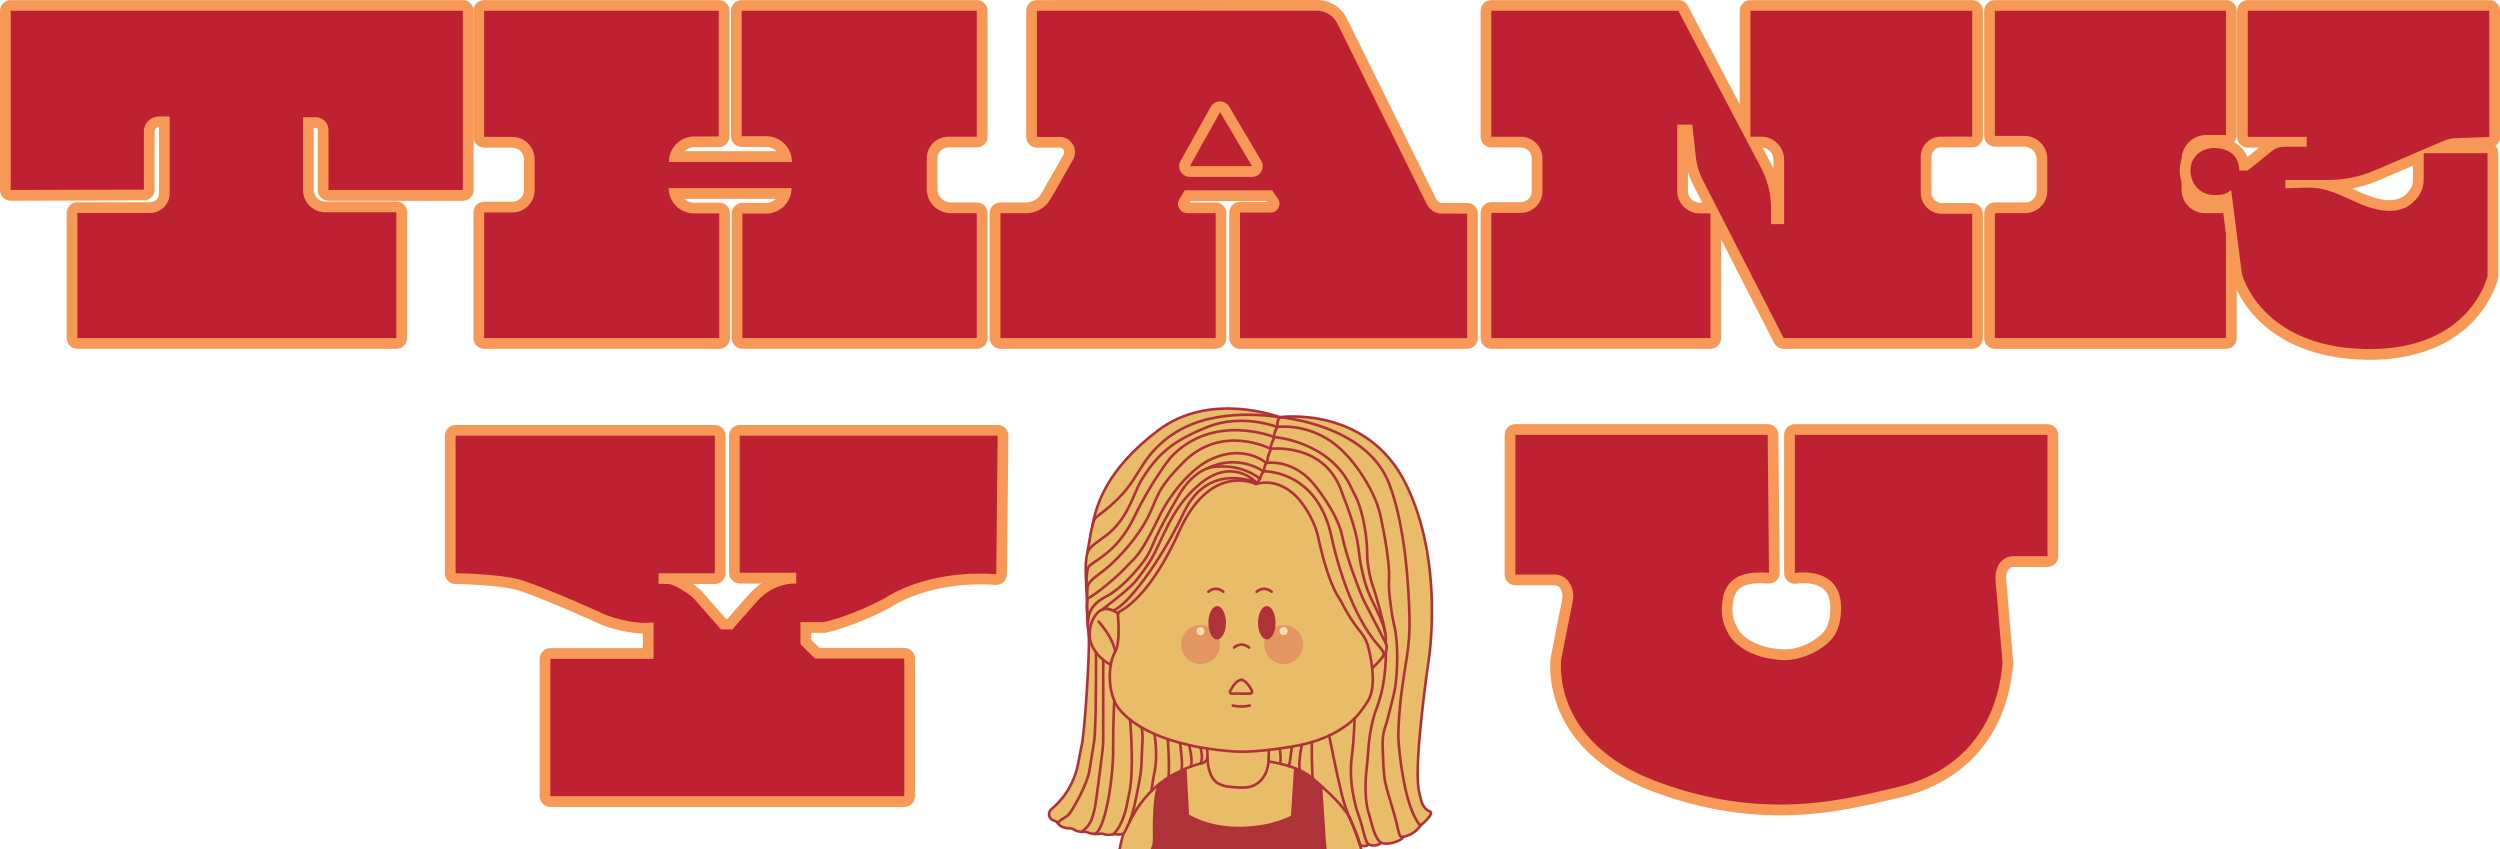 <?xml version="1.0" encoding="UTF-8"?>
<svg id="Layer_2" data-name="Layer 2" xmlns="http://www.w3.org/2000/svg" xmlns:xlink="http://www.w3.org/1999/xlink" viewBox="0 0 1165.87 396.07">
  <defs>
    <style>
      .cls-1 {
        fill: #ae3238;
      }

      .cls-1, .cls-2, .cls-3, .cls-4, .cls-5, .cls-6, .cls-7 {
        stroke-width: 0px;
      }

      .cls-8 {
        clip-path: url(#clippath);
      }

      .cls-2, .cls-9 {
        fill: none;
      }

      .cls-3 {
        fill: #e49660;
      }

      .cls-9 {
        stroke: #ae3238;
        stroke-linecap: round;
        stroke-linejoin: round;
        stroke-width: 1.23px;
      }

      .cls-10 {
        clip-path: url(#clippath-1);
      }

      .cls-4 {
        fill: #f3deb4;
      }

      .cls-5 {
        fill: #e8bc68;
      }

      .cls-6 {
        fill: #f69856;
      }

      .cls-7 {
        fill: #be2132;
      }
    </style>
    <clipPath id="clippath">
      <rect class="cls-2" x="474.98" y="174.18" width="221.89" height="221.89"/>
    </clipPath>
    <clipPath id="clippath-1">
      <rect class="cls-2" x="486.76" y="183.44" width="189.82" height="229.09"/>
    </clipPath>
  </defs>
  <g id="Layer_1-2" data-name="Layer 1">
    <g>
      <path class="cls-7" d="M36.09,160.17c-1.38,0-2.5-1.12-2.5-2.5v-58.34c0-1.38,1.12-2.5,2.5-2.5h33.95c3.63,0,6.59-2.96,6.59-6.59v-33.41h-2.56c-2.46,0-4.47,2.01-4.47,4.47v27.15c0,1.38-1.12,2.5-2.49,2.5,0,0-62.1.16-62.11.16-.66,0-1.3-.26-1.77-.73-.47-.47-.73-1.11-.73-1.77V5.05c0-1.38,1.12-2.5,2.5-2.5h210.85c1.38,0,2.5,1.12,2.5,2.5v83.56c0,1.38-1.12,2.5-2.5,2.5h-62.67c-1.38,0-2.5-1.12-2.5-2.5v-28.01c0-1.9-1.55-3.45-3.45-3.45h-3.42v31.45c0,4.35,3.54,7.89,7.89,7.89h33.14c1.38,0,2.5,1.12,2.5,2.5v58.66c0,1.38-1.12,2.5-2.5,2.5H36.09Z"/>
      <path class="cls-6" d="M215.85,5.05v83.56h-62.67v-28.01c0-3.28-2.66-5.95-5.95-5.95h-5.92v33.95c0,5.74,4.65,10.39,10.39,10.39h33.14v58.66H36.09v-58.34h33.95c5.02,0,9.09-4.07,9.09-9.09v-35.91h-5.06c-3.85,0-6.97,3.12-6.97,6.97v27.15l-62.1.16V5.05h210.85M215.85.05H5C2.24.05,0,2.29,0,5.05v83.56c0,1.33.53,2.6,1.47,3.54.94.93,2.21,1.46,3.53,1.46h.01l62.1-.16c2.76,0,4.99-2.24,4.99-5v-27.15c0-1.09.88-1.97,1.97-1.97h.06v30.91c0,2.25-1.83,4.09-4.09,4.09h-33.95c-2.76,0-5,2.24-5,5v58.34c0,2.76,2.24,5,5,5h148.75c2.76,0,5-2.24,5-5v-58.66c0-2.76-2.24-5-5-5h-33.14c-2.97,0-5.39-2.42-5.39-5.39v-28.95h.92c.52,0,.95.42.95.95v28.01c0,2.76,2.24,5,5,5h62.67c2.76,0,5-2.24,5-5V5.05c0-2.76-2.24-5-5-5h0Z"/>
    </g>
    <g>
      <path class="cls-7" d="M346.21,160.17c-1.38,0-2.5-1.12-2.5-2.5v-58.04c0-1.38,1.12-2.5,2.5-2.5h11.02c4.31,0,7.96-2.92,9.05-6.89h-51.59c1.09,3.91,4.69,6.78,8.94,6.78h11.78c1.38,0,2.5,1.12,2.5,2.5v58.15c0,1.38-1.12,2.5-2.5,2.5h-109.64c-1.38,0-2.5-1.12-2.5-2.5v-58.58c0-1.38,1.12-2.5,2.5-2.5h13.1c4.39,0,7.96-3.57,7.96-7.96v-14.3c0-4.4-3.58-7.98-7.98-7.98h-13.09c-1.38,0-2.5-1.12-2.5-2.5V5.05c0-1.38,1.12-2.5,2.5-2.5h109.42c1.38,0,2.5,1.12,2.5,2.5v58.58c0,1.38-1.12,2.5-2.5,2.5h-11.35c-4.31,0-7.96,2.92-9.05,6.89h51.71c-1.1-4.03-4.79-7-9.17-7h-11.45c-1.38,0-2.5-1.12-2.5-2.5V5.05c0-1.38,1.12-2.5,2.5-2.5h109.64c1.38,0,2.5,1.12,2.5,2.5v58.69c0,1.38-1.12,2.5-2.5,2.5h-13.19c-4.22,0-7.66,3.44-7.66,7.66v14.3c0,4.8,3.91,8.71,8.71,8.71h12.14c1.38,0,2.5,1.12,2.5,2.5v58.25c0,1.38-1.12,2.5-2.5,2.5h-109.31Z"/>
      <path class="cls-6" d="M455.52,5.05v58.69h-13.19c-5.61,0-10.16,4.55-10.16,10.16v14.3c0,6.19,5.02,11.21,11.21,11.21h12.14v58.25h-109.31v-58.04h11.02c6.57,0,11.89-5.32,11.89-11.89h-57.27c0,6.51,5.27,11.78,11.78,11.78h11.78v58.15h-109.64v-58.58h13.1c5.78,0,10.46-4.68,10.46-10.46v-14.3c0-5.79-4.69-10.48-10.48-10.48h-13.09V5.05h109.42v58.58h-11.35c-6.57,0-11.89,5.32-11.89,11.89h57.38c0-6.63-5.37-12-12-12h-11.45V5.05h109.64M455.52.05h-109.64c-2.76,0-5,2.24-5,5v58.47c0,2.76,2.24,5,5,5h11.45c1.9,0,3.63.76,4.89,2h-43.12c1.24-1.17,2.9-1.89,4.74-1.89h11.35c2.76,0,5-2.24,5-5V5.05c0-2.76-2.24-5-5-5h-109.42c-2.76,0-5,2.24-5,5v58.8c0,2.76,2.24,5,5,5h13.09c3.02,0,5.48,2.46,5.48,5.48v14.3c0,3.01-2.45,5.46-5.46,5.46h-13.1c-2.76,0-5,2.24-5,5v58.58c0,2.76,2.24,5,5,5h109.64c2.76,0,5-2.24,5-5v-58.15c0-2.76-2.24-5-5-5h-11.78c-1.76,0-3.37-.68-4.58-1.78h42.91c-1.24,1.17-2.9,1.89-4.74,1.89h-11.02c-2.76,0-5,2.24-5,5v58.04c0,2.76,2.24,5,5,5h109.31c2.76,0,5-2.24,5-5v-58.25c0-2.76-2.24-5-5-5h-12.14c-3.42,0-6.21-2.78-6.21-6.21v-14.3c0-2.85,2.31-5.16,5.16-5.16h13.19c2.76,0,5-2.24,5-5V5.05c0-2.76-2.24-5-5-5h0Z"/>
    </g>
    <g>
      <path class="cls-7" d="M578.27,160.17c-1.38,0-2.5-1.12-2.5-2.5v-58.53c0-1.38,1.12-2.5,2.5-2.5h14.23c.83,0,1.27-.55,1.42-.78.14-.22.42-.78.17-1.47l-2.17-3.17h-38.01l-1.77,2.89c-.51.83-.19,1.58-.04,1.86s.63.94,1.6.94h13.2c1.38,0,2.5,1.12,2.5,2.5v58.25c0,1.38-1.12,2.5-2.5,2.5h-100.36c-1.38,0-2.5-1.12-2.5-2.5v-58.25c0-1.38,1.12-2.5,2.5-2.5h11.94c3.85,0,7.43-2.08,9.33-5.42l10.4-18.22c.83-1.45.82-3.18-.02-4.62-.84-1.44-2.33-2.3-4-2.3h-10.63c-1.38,0-2.5-1.12-2.5-2.5V5.05c0-1.38,1.12-2.5,2.5-2.5l130.53-.05c5.06,0,9.58,2.81,11.82,7.34l41.74,84.36c.88,1.78,2.66,2.89,4.65,2.9l11.88.04c1.38,0,2.49,1.12,2.49,2.5v58.04c0,1.38-1.12,2.5-2.5,2.5h-105.9Z"/>
      <path class="cls-6" d="M614.09,5c4.06,0,7.78,2.3,9.58,5.95l41.74,84.36c1.3,2.62,3.96,4.28,6.89,4.29l11.88.04v58.04h-105.9v-58.53h14.23c3.06,0,5.09-3.18,3.79-5.96l-3.06-4.46h-40.73l-2.5,4.09c-1.77,2.89.31,6.6,3.7,6.6h13.2v58.25h-100.36v-58.25h11.94c4.76,0,9.15-2.55,11.5-6.68l10.4-18.22c2.71-4.75-.72-10.66-6.19-10.66h-10.63V5.05l130.53-.05h0M614.09,0h0l-130.53.05c-2.76,0-5,2.24-5,5v58.8c0,2.76,2.24,5,5,5h10.63c1.07,0,1.61.66,1.84,1.06.23.4.54,1.2,0,2.12l-10.4,18.22c-1.46,2.57-4.21,4.16-7.16,4.16h-11.94c-2.76,0-5,2.24-5,5v58.25c0,2.76,2.24,5,5,5h100.36c2.76,0,5-2.24,5-5v-58.25c0-2.76-2.24-5-5-5h-12.02l.42-.69h35.3l.29.42h-12.61c-2.76,0-5,2.24-5,5v58.53c0,2.76,2.24,5,5,5h105.9c2.76,0,5-2.24,5-5v-58.04c0-2.76-2.23-4.99-4.98-5l-11.88-.04c-1.03,0-1.96-.58-2.42-1.51l-41.74-84.36c-2.66-5.38-8.05-8.73-14.06-8.73h0Z"/>
    </g>
    <g>
      <path class="cls-7" d="M554.9,79.99c-.89,0-1.71-.47-2.16-1.23-.45-.77-.46-1.71-.03-2.48l14.07-25.2c.44-.78,1.26-1.27,2.15-1.28h.03c.88,0,1.7.47,2.15,1.23l14.89,25.2c.46.77.46,1.73.02,2.51-.44.78-1.27,1.26-2.17,1.26h-28.96Z"/>
      <path class="cls-6" d="M568.97,52.29l14.89,25.2h-28.96l14.07-25.2M568.97,47.29s-.04,0-.06,0c-1.79.02-3.43,1-4.3,2.56l-14.07,25.2c-.86,1.55-.84,3.44.05,4.97.9,1.53,2.54,2.47,4.31,2.47h28.96c1.8,0,3.45-.96,4.34-2.52.89-1.56.88-3.48-.04-5.02l-14.89-25.2c-.9-1.52-2.54-2.46-4.3-2.46h0Z"/>
    </g>
    <g>
      <path class="cls-7" d="M831.8,160.17c-.94,0-1.8-.53-2.23-1.36l-29.45-57.56v56.42c0,1.38-1.12,2.5-2.5,2.5h-102.16c-1.38,0-2.5-1.12-2.5-2.5v-58.39c0-1.38,1.12-2.5,2.5-2.5h13.77c4.18,0,7.59-3.4,7.59-7.59v-15.27c0-4.22-3.43-7.65-7.65-7.65h-13.71c-1.38,0-2.5-1.12-2.5-2.5V5.05c0-1.38,1.12-2.5,2.5-2.5h87.23c.93,0,1.78.51,2.21,1.33l28.9,54.87V5.05c0-1.38,1.12-2.5,2.5-2.5h103.42c1.38,0,2.5,1.12,2.5,2.5v58.66c0,1.38-1.12,2.5-2.5,2.5h-14.66c-3.77,0-6.84,3.07-6.84,6.84v16.8c0,4.06,3.3,7.36,7.36,7.36h14.14c1.38,0,2.5,1.12,2.5,2.5v57.95c0,1.38-1.12,2.5-2.5,2.5h-87.93ZM829.52,102.02v-27.56c0-4.54-3.7-8.24-8.24-8.24h-3.54l5.19,9.85c3.57,6.31,5.48,13.56,5.48,20.89v5.06h1.11ZM784.66,89.08c0,4.38,3.57,7.95,7.95,7.95h5.02c.12,0,.24,0,.35.02l-6.15-12.02c-1.88-3.67-3.05-7.61-3.5-11.71l-1.38-12.7h-2.29v28.45Z"/>
      <path class="cls-6" d="M919.73,5.05v58.66h-14.66c-5.16,0-9.34,4.18-9.34,9.34v16.8c0,5.44,4.41,9.86,9.86,9.86h14.14v57.95h-87.93l-37.74-73.78c-1.73-3.38-2.83-7.06-3.24-10.84l-1.62-14.93h-7.04v30.95c0,5.77,4.68,10.45,10.45,10.45h5.02v58.15h-102.16v-58.39h13.77c5.57,0,10.09-4.52,10.09-10.09v-15.27c0-5.6-4.54-10.15-10.15-10.15h-13.71V5.05h87.23l38.02,72.18c3.4,6.02,5.19,12.81,5.19,19.73v7.56h6.11v-30.06c0-5.93-4.81-10.74-10.74-10.74h-4.97V5.05h103.42M919.73.05h-103.42c-2.76,0-5,2.24-5,5v43.59l-24.19-45.92c-.86-1.64-2.57-2.67-4.42-2.67h-87.23c-2.76,0-5,2.24-5,5v58.72c0,2.76,2.24,5,5,5h13.71c2.84,0,5.15,2.31,5.15,5.15v15.27c0,2.81-2.28,5.09-5.09,5.09h-13.77c-2.76,0-5,2.24-5,5v58.39c0,2.76,2.24,5,5,5h102.16c2.76,0,5-2.24,5-5v-46.05l24.72,48.32c.85,1.67,2.57,2.72,4.45,2.72h87.93c2.76,0,5-2.24,5-5v-57.95c0-2.76-2.24-5-5-5h-14.14c-2.68,0-4.86-2.18-4.86-4.86v-16.8c0-2.39,1.95-4.34,4.34-4.34h14.66c2.76,0,5-2.24,5-5V5.05c0-2.76-2.24-5-5-5h0ZM825.1,74.83l-3.2-6.08c2.87.31,5.12,2.75,5.12,5.71v4.19c-.58-1.3-1.21-2.57-1.91-3.81h0ZM792.61,94.52c-3,0-5.45-2.44-5.45-5.45v-8.97c.63,2.08,1.44,4.11,2.44,6.06l4.28,8.36h-1.27Z"/>
    </g>
    <g>
      <path class="cls-7" d="M930.31,160.17c-1.38,0-2.5-1.12-2.5-2.5v-58.28c0-1.38,1.12-2.5,2.5-2.5h14.17c4.28,0,7.77-3.49,7.77-7.77v-15.06c0-4.51-3.67-8.18-8.18-8.18h-13.76c-1.38,0-2.5-1.12-2.5-2.5V5.05c0-1.38,1.12-2.5,2.5-2.5h107.78c1.38,0,2.5,1.12,2.5,2.5v57.9c0,1.38-1.12,2.5-2.5,2.5h-9.19c-4.99,0-9.04,4.06-9.04,9.04v13.99c0,4.63,3.77,8.4,8.4,8.4h9.82c1.38,0,2.5,1.12,2.5,2.5v58.28c0,1.38-1.12,2.5-2.5,2.5h-107.78Z"/>
      <path class="cls-6" d="M1038.09,5.05v57.9h-9.19c-6.37,0-11.54,5.17-11.54,11.54v13.99c0,6.02,4.88,10.9,10.9,10.9h9.82v58.28h-107.78v-58.28h14.17c5.67,0,10.27-4.6,10.27-10.27v-15.06c0-5.9-4.78-10.68-10.68-10.68h-13.76V5.05h107.78M1038.09.05h-107.78c-2.76,0-5,2.24-5,5v58.34c0,2.76,2.24,5,5,5h13.76c3.13,0,5.68,2.55,5.68,5.68v15.06c0,2.91-2.36,5.27-5.27,5.27h-14.17c-2.76,0-5,2.24-5,5v58.28c0,2.76,2.24,5,5,5h107.78c2.76,0,5-2.24,5-5v-58.28c0-2.76-2.24-5-5-5h-9.82c-3.26,0-5.9-2.65-5.9-5.9v-13.99c0-3.61,2.93-6.54,6.54-6.54h9.19c2.76,0,5-2.24,5-5V5.05c0-2.76-2.24-5-5-5h0Z"/>
    </g>
    <g>
      <path class="cls-7" d="M1105.12,165.29c-.68,0-1.37,0-2.06-.02-14.47-.29-34.71-3.76-48.97-18.65-8.62-9.01-10.92-17.89-11.01-18.26-.02-.09-.04-.19-.05-.29l-4.55-35.37c-1.29.46-2.94.79-5.02.79-.85,0-1.74-.05-2.66-.16-5.86-.68-11.79-5.67-11.78-13.9,0-8.39,7.03-12.92,13.63-12.92.27,0,.54,0,.81.02,4.43.24,7.86,1.7,10.21,4.35,1.82,2.05,2.57,4.4,2.88,6.15h.8l10.56-8.55c1.24-1.01,2.68-1.74,4.21-2.16h-13.88c-1.38,0-2.5-1.12-2.5-2.5V5.05c0-1.38,1.12-2.5,2.5-2.5h112.64c1.38,0,2.5,1.12,2.5,2.5v58.83c0,1.35-1.07,2.45-2.41,2.5l-15.56.55c-2.32,0-4.75,1-7.12,2.03h21.77c1.38,0,2.5,1.12,2.5,2.5v57.27c0,.18-.02.37-.06.55-.08.37-2.15,9.27-10.33,18.17-7.47,8.14-21.7,17.84-47.04,17.84ZM1086.28,86.42c3.82,1.11,7.28,2.71,10.68,4.28,5.22,2.41,10.16,4.69,16.14,5.11.46.03.91.05,1.35.05,6.71,0,10.28-3.78,12.09-6.95.81-1.42,1.24-3.1,1.24-4.86v-10.57l-19.41,8.32c-7.02,3.01-14.45,4.57-22.08,4.63Z"/>
      <path class="cls-6" d="M1160.87,5.05v58.83l-15.56.55c-3.34,0-6.64,1.65-9.71,2.97l-28.22,12.1c-6.81,2.92-14.15,4.43-21.56,4.43h-20.02v3.9l9.16-.33c.47-.02.92-.03,1.38-.03,14.52,0,22.94,9.88,36.59,10.83.52.04,1.03.05,1.52.05,8.08,0,12.27-4.73,14.26-8.21,1.06-1.85,1.57-3.97,1.57-6.1v-12.58h29.78v57.27s-7.63,34.06-54.93,34.06c-.66,0-1.34,0-2.01-.02-49.09-.98-57.6-35.02-57.6-35.02l-5.05-39.3s-1.53,2.54-7,2.54c-.72,0-1.51-.04-2.37-.14-4.96-.58-9.57-4.83-9.57-11.41,0-6.69,5.48-10.42,11.13-10.42.23,0,.45,0,.68.02,11.59.62,10.92,10.51,10.92,10.51h3.98l11.25-9.11c1.62-1.31,3.63-2.02,5.71-2.02h10.53v-4.58h-27.49V5.05h112.64M1160.87.05h-112.64c-2.76,0-5,2.24-5,5v58.77c0,2.76,2.24,5,5,5h5.28l-5.46,4.42c-.55-1.33-1.35-2.72-2.51-4.02-1.93-2.18-5.57-4.85-11.95-5.19-.32-.02-.63-.03-.95-.03-9.2,0-16.13,6.63-16.13,15.42,0,9.69,7.04,15.57,14,16.38,1.02.12,2.01.18,2.95.18,1.05,0,2.02-.07,2.9-.2l4.19,32.6c.02.19.06.39.11.58.1.4,2.55,9.9,11.63,19.39,8.19,8.56,23.65,18.88,50.72,19.42.71.01,1.42.02,2.11.02,14.49,0,34.73-3.23,48.89-18.65,8.63-9.39,10.84-18.92,10.93-19.32.08-.36.12-.73.12-1.09v-57.27c0-1.33-.52-2.54-1.37-3.44,1.32-.9,2.19-2.42,2.19-4.14V5.05c0-2.76-2.24-5-5-5h0ZM1096.86,87.9c4.27-.8,8.44-2.07,12.48-3.81l15.92-6.82v6.78c0,1.33-.31,2.58-.91,3.62-2.15,3.77-5.49,5.69-9.92,5.69-.38,0-.77-.01-1.17-.04-5.52-.39-10.25-2.57-15.26-4.88-.38-.17-.76-.35-1.14-.53h0Z"/>
    </g>
    <g>
      <path class="cls-7" d="M256.67,373.8c-1.38,0-2.5-1.12-2.5-2.5v-64.04c0-1.38,1.12-2.5,2.5-2.5h45.61v-11.81c-.42.02-.85.02-1.28.02-9.46,0-18.78-3.63-19.17-3.79-.04-.02-.08-.03-.12-.05-.31-.14-30.79-14.01-40.5-16.55-9.63-2.51-28.55-2.75-28.74-2.76-1.37-.02-2.47-1.13-2.47-2.5v-64.15c0-1.38,1.12-2.5,2.5-2.5h120.87c1.38,0,2.5,1.12,2.5,2.5v64.17c0,1.38-1.12,2.5-2.5,2.5h-21.58c4.2.24,10.9,5.26,12.89,6.82.12.09.23.2.33.32l12.34,14.04h3.1c1.35-1.6,4.6-5.38,10.68-12.18,6.46-7.22,13.95-8.81,17.69-9.13v-.12h-23.85c-1.38,0-2.5-1.12-2.5-2.5v-63.93c0-1.38,1.12-2.5,2.5-2.5h120.27c.67,0,1.31.27,1.78.74.47.47.73,1.12.72,1.78l-.65,64.58c0,.69-.3,1.34-.8,1.81-.46.43-1.07.66-1.7.66-.06,0-.12,0-.17,0-2.48-.17-4.97-.26-7.41-.26-27.05,0-42.41,10.71-42.56,10.82-.09.06-.18.12-.28.17-17.38,9.24-29.24,11.5-29.74,11.6-.15.03-.3.04-.46.04h-8.19v6.72l5.3,5.3h40.64c1.38,0,2.5,1.12,2.5,2.5v64.15c0,1.38-1.12,2.5-2.5,2.5h-165.05Z"/>
      <path class="cls-6" d="M465.25,203.19l-.65,64.58c-2.62-.18-5.15-.27-7.58-.27-28.29,0-44.02,11.28-44.02,11.28-17.24,9.16-29.02,11.35-29.02,11.35h-10.69v10.25l6.76,6.76h41.67v64.15h-165.05v-64.04h48.11v-17.02c-1.24.16-2.51.23-3.78.23-9.1,0-18.26-3.61-18.26-3.61,0,0-30.87-14.07-40.91-16.69-10.04-2.62-29.35-2.84-29.35-2.84v-64.15h120.87v64.17h-26.26v4.91l4.34.08c3.68,0,11.7,6.3,11.7,6.3l13.09,14.89h5.4s3.03-3.68,11.37-13.01c6.89-7.71,14.91-8.38,17.48-8.38.54,0,.84.03.84.03v-5.07h-26.35v-63.93h120.27M465.25,198.19h-120.27c-2.76,0-5,2.24-5,5v63.93c0,2.76,2.24,5,5,5h10.05c-1.93,1.32-3.88,2.99-5.76,5.08-5.16,5.77-8.3,9.39-9.97,11.34h-.82l-11.6-13.19c-.2-.23-.43-.44-.67-.63-.89-.7-1.98-1.52-3.19-2.36h10.33c2.76,0,5-2.24,5-5v-64.17c0-2.76-2.24-5-5-5h-120.87c-2.76,0-5,2.24-5,5v64.15c0,2.74,2.2,4.97,4.94,5,.19,0,18.82.24,28.14,2.67,9.5,2.48,39.79,16.26,40.1,16.4.08.04.16.07.24.1.39.16,9.37,3.66,18.87,3.94v6.81h-43.11c-2.76,0-5,2.24-5,5v64.04c0,2.76,2.24,5,5,5h165.05c2.76,0,5-2.24,5-5v-64.15c0-2.76-2.24-5-5-5h-39.6l-3.83-3.83v-3.18h5.69c.31,0,.61-.03.91-.08.51-.09,12.74-2.43,30.45-11.85.2-.1.39-.22.57-.35.13-.09,14.97-10.35,41.1-10.35,2.38,0,4.81.09,7.24.25.12,0,.23.01.35.01,1.25,0,2.47-.47,3.39-1.33,1.01-.93,1.59-2.24,1.61-3.62l.65-64.58c.01-1.33-.51-2.62-1.45-3.57-.94-.95-2.22-1.48-3.55-1.48h0ZM465.25,208.19h0,0Z"/>
    </g>
    <g>
      <path class="cls-7" d="M830.14,377.71c-19.43,0-38.36-3.51-57.87-10.72-14.98-5.54-34.61-16.49-43.03-37.18-5.09-12.5-3.64-22.56-3.57-22.98,0-.04,5.35-27.03,5.35-27.03.45-2.29.04-4.64-1.17-6.64-1.02-1.68-2.87-2.73-4.83-2.73h-18.31c-1.38,0-2.5-1.12-2.5-2.5v-65.13c0-1.38,1.12-2.5,2.5-2.5h117.65c1.37,0,2.49,1.1,2.5,2.48l.6,64.31c0,.69-.27,1.36-.78,1.83-.47.44-1.08.69-1.72.69-.05,0-.1,0-.15,0-1.13-.07-2.46-.14-3.86-.14-9.47,0-14.15,3.32-15.19,10.76-1,7.19.52,10.25,1.99,13.21l.3.62c1.85,3.78,8.74,10.4,22.86,11.26.43.03.86.04,1.29.04,6.34,0,12.44-2.8,16.04-5.42l.41-.3c2.94-2.12,7.39-5.32,7.44-16.07.02-4.46-1.14-7.89-3.46-10.22-3.21-3.23-8.11-3.9-11.65-3.9-2.08,0-3.53.24-3.55.25-.14.02-.28.04-.42.04-.59,0-1.16-.21-1.61-.59-.56-.47-.89-1.17-.89-1.91v-64.42c0-1.38,1.12-2.5,2.5-2.5h117.82c1.38,0,2.5,1.12,2.5,2.5v56.56c0,1.38-1.12,2.5-2.5,2.5h-15.89c-2.1,0-4.02,1.23-4.9,3.14-.78,1.69-1.1,3.56-.94,5.41l3.28,38.48c.01.14.01.28,0,.42-1.47,17.17-7.38,31.27-17.57,41.9-8.54,8.91-20.12,15.24-33.51,18.3-1.57.36-3.19.74-4.88,1.14-13.29,3.14-29.84,7.04-50.27,7.04Z"/>
      <path class="cls-6" d="M954.83,202.81v56.56h-15.89c-3.08,0-5.88,1.8-7.17,4.6-.96,2.08-1.36,4.38-1.16,6.67l3.28,38.48c-3.05,35.78-25.58,52.58-49.15,57.98-13.64,3.13-31.83,8.11-54.6,8.11-16.57,0-35.57-2.64-57-10.57-50.89-18.82-45-57.44-45-57.44l5.33-26.92c.57-2.89.04-5.89-1.48-8.42-1.47-2.44-4.12-3.93-6.97-3.93h-18.31v-65.13h117.65l.6,64.31c-1.16-.07-2.53-.14-4-.14-6.88,0-16.09,1.61-17.66,12.91-1.18,8.46.89,11.94,2.52,15.27,2.56,5.24,10.69,11.78,24.95,12.65.48.03.96.04,1.44.04,7.1,0,13.71-3.14,17.52-5.9,2.99-2.18,8.82-5.82,8.87-18.37.06-14.63-11.36-16.63-17.61-16.63-2.35,0-3.97.28-3.97.28v-64.42h117.82M954.83,197.81h-117.82c-2.76,0-5,2.24-5,5v64.42c0,1.48.65,2.88,1.78,3.83.91.76,2.05,1.17,3.22,1.17.29,0,.57-.02.86-.07h0s1.28-.21,3.11-.21c2.51,0,7.14.41,9.88,3.17,1.83,1.83,2.74,4.67,2.73,8.44-.04,9.47-3.71,12.12-6.4,14.05l-.42.3c-3.28,2.39-8.83,4.95-14.57,4.95-.38,0-.76-.01-1.14-.03-12.97-.79-19.16-6.57-20.77-9.86l-.31-.63c-1.42-2.86-2.64-5.33-1.75-11.75.85-6.11,4.53-8.6,12.71-8.6,1.33,0,2.56.07,3.71.13.1,0,.2,0,.3,0,1.28,0,2.51-.49,3.45-1.38,1-.96,1.57-2.28,1.55-3.67l-.6-64.31c-.03-2.74-2.26-4.95-5-4.95h-117.65c-2.76,0-5,2.24-5,5v65.13c0,2.76,2.24,5,5,5h18.31c1.09,0,2.13.58,2.69,1.52.88,1.46,1.19,3.19.85,4.86l-5.33,26.92c-.01.07-.03.14-.04.22-.07.45-1.62,11.17,3.73,24.3,8.77,21.53,29.03,32.87,44.48,38.58,19.8,7.32,39.01,10.88,58.74,10.88,20.73,0,37.43-3.94,50.85-7.1,1.68-.4,3.3-.78,4.87-1.14,13.86-3.18,25.88-9.75,34.76-19.01,10.6-11.06,16.74-25.66,18.25-43.42.02-.28.02-.57,0-.85l-3.28-38.48c-.12-1.42.13-2.86.73-4.15.47-1.02,1.5-1.69,2.63-1.69h15.89c2.76,0,5-2.24,5-5v-56.56c0-2.76-2.24-5-5-5h0Z"/>
    </g>
    <g class="cls-8">
      <g class="cls-10">
        <g>
          <path class="cls-5" d="M665.64,308.26c.31-.77.48-1.58.47-2.44.37-.78.55-1.6.54-2.48.44-.93.67-1.95.63-3.02-.03-.74-.17-1.47-.39-2.15.02-.13.04-.25.06-.38.19-1.11.18-2.27-.03-3.37.52-5.43.85-10.87.97-16.32.03-1.14-.27-2.26-.79-3.27.17-2.31.19-4.63.14-6.96-.03-1.4-.48-2.79-1.24-3.97-.06-1.12-.14-2.23-.24-3.34-.11-1.11-.42-2.22-.91-3.22-.16-1.46-.26-2.92-.08-4.31.17-1.33-.5-3-1.35-4.24-.31-2.33-.67-4.65-1.18-6.95-.27-1.24-.96-2.35-1.88-3.24-.08-.42-.21-.84-.39-1.23-.15-.6-.36-1.18-.64-1.72-.19-.92-.53-1.79-1.01-2.57-.19-.61-.45-1.2-.78-1.74.05-.37.08-.76.06-1.15-.11-2.49-1.34-4.74-3.25-6.09-.42-1.25-1.08-2.42-1.97-3.34-.07-2.3-1.71-4.45-3.78-5.66-.76-1.14-1.68-2.19-2.65-3.21-.53-.56-1.08-1.09-1.68-1.59-.11-.08-.21-.17-.32-.25-.25-.19-.47-.36-.65-.51-.23-.29-.61-.53-.87-.8-.48-.5-1.03-.91-1.63-1.23-3.42-2.93-7.21-5.45-11.26-7.4-.89-.43-1.81-.7-2.72-.83-1.73-.86-3.52-1.6-5.38-2.2-.54-.17-1.1-.26-1.66-.28-1.12-.36-2.26-.63-3.42-.86-1-.58-2.12-1.01-3.24-1.25-1.28-.28-2.64-.23-3.91.11-.41-.07-.83-.12-1.26-.12h-3.22c-.16,0-.32,0-.48.02-.53-.13-1.09-.2-1.67-.2-.84,0-1.68.17-2.47.47-.63-.18-1.3-.29-2.01-.29-.57,0-1.14.08-1.69.23-.97-.5-2.07-.79-3.27-.79-.29,0-.57.02-.86.06-.64-.45-1.36-.84-2.15-1.14-3.79-1.43-8.3-1.52-12.31-1.89-3.74-.34-7.52-.52-11.27-.18-2.95.26-5.75.79-8.44,1.58-.45.04-.9.13-1.35.28-4.62,1.51-9.12,3.32-13.56,5.3-.98.44-1.76,1.17-2.35,2.06-3.09,1.74-5.82,3.86-8.09,6.9-2.49,1.99-4.84,4.15-7.06,6.49-.49.51-.9,1.1-1.22,1.73-1.28.59-2.39,1.55-3.13,2.89-1.2,2.2-2.49,4.35-3.87,6.45-.38.57-.64,1.2-.8,1.86-.39.48-.72,1.01-.98,1.57-.03.04-.06.08-.08.12-.06.09-.11.18-.17.27-.11.17-.2.34-.28.52-.24.31-.46.63-.64.87-.06.08-.12.17-.17.26-.54.85-.83,1.76-.88,2.75-.02.11-.04.21-.06.32-.42.73-.81,1.51-1.16,2.34-.19.44-.3.91-.35,1.38-.45,1.22-.81,2.49-1.19,3.72-.71,2.34-1.54,4.67-1.93,7.1-.38,2.4-.06,4.73-1.12,6.69-.68,1.26-.84,2.7-.52,4.01-.51.83-.81,1.77-.81,2.77,0,.83.24,1.77.66,2.57-.16.87-.12,1.77.1,2.62-.12.65-.12,1.33.03,2.01,0,.09,0,.19-.01.28-.02.3-.09.62-.11.93-.01.08-.02.15-.04.23-.06.37-.14.73-.21,1.09-.26,1.27-.1,2.63.44,3.8-.23.48-.36.99-.38,1.52-.16.71-.13,1.42.1,2.13.07.31.18.6.32.88-.36,6.63.7,13.2,1.15,19.8-.07.35-.12.7-.12,1.07v.13c-.01.3.02.59.06.87-.01.23-.02.45,0,.68-.6,1.39-.64,3.03-.1,4.45-.2.58-.35,1.17-.43,1.79-.1.76-.17,1.47-.1,2.15-.4,1.04-.5,2.22-.24,3.39.12.55-.36,2.85-.45,3.92-.14,1.73-.2,3.46-.21,5.19,0,.66.1,1.25.28,1.78-.71,4.1-.97,8.25-1.28,12.39-.03.34,0,.67.05.99-.1.31-.2.62-.3.92-.35,1.09-.25,2.24.16,3.27-.13.45-.21.92-.23,1.4-.02.65-.07,1.3-.12,1.94-.46.55-.79,1.2-.94,1.93-.94,4.8-1.56,9.82-3.04,14.5-.52,1.63-1.16,3.18-1.62,4.81-.68.45-1.23,1.03-1.65,1.74-.02.04-.05.09-.07.13-.24.38-.4.77-.51,1.19-1.1.84-2.15,1.74-3.12,2.74-.7.73-1.21,1.66-1.43,2.65-.22.16-.43.33-.62.54-.12.11-.22.22-.33.34-3.51.92-3.41,6.58.32,7.2,0,0,0,0,0,0,.36.28.72.56,1.08.83.22.13.44.23.66.33.91,1.15,2.66,1.63,4.08,1.43.29-.04.6,0,.91.05.68.65,1.62,1.05,2.64,1.16.24.03.48.05.73.07.54.38,1.23.61,2.07.61.33,0,.63-.04.91-.1.08.03.16.07.23.09.06.02.12.04.18.05.03,0,.05.01.08.01.31.05.71.11,1.02.14.06,0,.12,0,.19,0,.03,0,.05,0,.08,0,.16.07.32.13.49.18,1.29.35,2.6.54,3.93.67.31.03.66-.02.99-.13.46.22,1,.35,1.63.35.31,0,.6-.04.87-.1.05,0,.09,0,.14,0,.54-.04,1.07-.09,1.61-.13.24.04.49.08.74.11.54.06,1.06-.07,1.55-.31.38-.03.75-.07,1.13-.11.56.42,1.28.67,2.16.67.53,0,1-.1,1.41-.26-.21.61-.32,1.27-.5,2.01-.39,1.66-.82,3.32-1.2,4.99-.77,3.41-1.34,6.86-1.36,10.37,0,1.22.72,1.97,1.62,2.25,0,.1-.01.19-.02.29-.22.23-.41.51-.55.85-.62,1.55-.13,3.34-.24,4.98-.06.91-.28,1.78-.36,2.69-.08.95.07,1.86.08,2.81,0,.22.04.42.08.61-.12.2-.21.42-.24.66-.27,1.84-.44,3.66-.43,5.52.01,2.12,2.23,2.83,3.69,2.1,3.74.41,7.47.44,11.22.09,3.13-.29,3.16-5.22,0-4.93-.23.02-.47.04-.7.06.65-.84,1.07-1.94,1.08-3.3.02-2.27,1.22-4.77,1.47-7.16.26-2.46-.07-4.87-.22-7.32-.28-4.59,1.45-8.22,3.61-12.29,1.41-2.64.67-6.03-1.99-7.58-.19-.11-.4-.21-.61-.3.03-.07.06-.13.08-.21.88-2.77,1.08-5.64,1.31-8.52.12-.05.23-.11.34-.18,1.58-.92,2.52-3.45,1.33-5.06-1.12-1.5-1.95-3.13-2.61-4.82.93,1.33,1.76,2.74,2.44,4.26,1.73,3.85,7.92,1.11,6.75-2.85-.79-2.68-1.8-5.29-3-7.82,1.77,1.23,3.53,2.46,5.43,3.51.29.16.57.27.86.35.03.05.06.1.09.16,0,0,0,0,0,.01-.72,1.29-1.4,2.6-2.03,3.94-1.03,2.2.17,4.76,2.14,5.44.72,1.95,1.82,3.82,3.2,5.56,1.76,2.22,4.06,3.27,6.57,3.87-.08,2.52.1,5.16,2.2,6.77,1.15.89,2.34,1.17,3.5,1.06-3.19,6.3-6.07,12.77-8.52,19.46-1.25,3.43,3.82,6.34,6.18,3.6,5.47-6.37,10.28-13.21,14.41-20.42,1.21,1.75,3.81,2.57,5.62.64.82-.88,1.64-1.76,2.46-2.64.52,1.45,1.73,2.54,3.43,2.54s3.5-1.39,3.69-3.14c4.11-3.16,7.88-6.63,11.41-10.33.66.46,1.4.82,2.24,1.01,1.69.38,3.29.24,4.69-.34-.78,7.89.21,15.89,3.06,23.34.71,1.84,2.63,2.82,4.31,2.41.06,2.79.74,5.38,1.94,7.89.28.58.75,1.01,1.3,1.3-.08.75-.17,1.49-.26,2.24-.06.49.04.96.24,1.39-.05.07-.11.16-.15.25-.04.1-.08.2-.12.3,0,0,0,0,0,0,0,0,0,.01,0,.02-.44,1.11-.59,2.27-.45,3.39-.06.59-.11,1.18-.14,1.78,0,.04,0,.07,0,.1-.6-.17-1.29.05-1.48.83-.02.06-.03.13-.05.19-.18.72.36,1.63,1.19,1.56.42-.04.84-.02,1.25,0,.42.4,1.14.55,1.68.16.27.02.53.04.8.04,1.03,0,2.03-.09,3.06-.05.56.51,1.29.82,2.17.78.39-.02.8-.11,1.19-.27.25.14.55.24.91.24,1.74,0,2.2-1.97,1.4-3.04,0-.14,0-.28-.01-.43-.05-.45-.09-.9-.08-1.35,0-.12.06-.82.02-.63.13-.85.31-1.68.38-2.54.06-.7-.18-1.39-.6-1.97.15-.99.3-1.98.47-2.96.19-1.15-.04-2.32-.72-3.17.21-1.91.42-3.83.62-5.74.04-.39-.01-.77-.14-1.12,1.91-1.25,2.11-3.8,1.27-6.09,0-.04,0-.08,0-.13-.09-.86-.11-1.81-.32-2.65,0-.02-.17-.55-.34-.96.05-.89-.36-1.76-1-2.4-.06-.35-.11-.69-.16-1.04.76.27,1.57.43,2.44.43.38,0,.75-.04,1.12-.1.32-.02.63-.07.94-.13.67.21,1.39.32,2.15.32,1.31,0,2.6-.39,3.72-1.06.03,0,.06-.02.09-.03.53.12,1.08.19,1.65.19.73,0,1.45-.12,2.14-.34.32.04.65.07.99.07,2.43,0,4.8-1.35,6.17-3.35,1.64-.3,3.17-1.19,4.29-2.42.56-.24,1.12-.47,1.68-.71,1.11-.66,1.99-1.54,2.65-2.65l.09-.18c.27-.42.48-.87.62-1.33.08-.03.17-.07.24-.11,3.09-.34,2.98-5.32-.34-5.32,0,0-.01,0-.02,0-.05-.01-.09-.03-.15-.04-.22-.47-.5-.89-.84-1.29-.22-.47-.48-.91-.78-1.32-.02-.04-.04-.09-.06-.13-.15-.46-.35-.88-.6-1.28.07-.41.09-.83.07-1.25-.05-1.06-.3-2.07-.72-2.99,0-.02,0-.04,0-.06-.04-1-.27-1.96-.64-2.83.01-.27.03-.53.05-.8.03-.1.07-.2.1-.31.05-.31.09-.63.14-.94.08-.25.13-.5.18-.76.14-.68.15-1.35.03-2.03-.02-.13-.04-.25-.06-.37-.04-.64-.19-1.25-.44-1.83.43-.95.65-1.95.65-3.02.1-.95.12-1.91.08-2.87-.02-.46-.08-.91-.16-1.36.23-.95.28-1.9.15-2.85.01-.04.02-.07.03-.11.7-1.62.96-3.36.48-5.12-.06-.23-.15-.47-.24-.71.28-.92.31-1.9.15-2.85.05-.18.09-.36.13-.55.75-4.36,1.32-8.75,1.66-13.16.03-.37.02-.73-.03-1.1.41-.94.64-1.95.77-3.1.23-1.89.38-3.78.45-5.68.06-.34.11-.69.13-1.04.09-1.35.21-2.69.35-4.04.19-.66.29-1.35.26-2.06,0-.03,0-.06,0-.09.02-.12.03-.24.04-.37.02-.15.03-.31.02-.48ZM566.11,306.9c-2.21-.28-4.41-.58-6.59-1.05-3.09-.67-5.81-1.77-8.26-3.42,2.45-3.4,4.97-6.76,7.54-10.07,1.04-.84,2.41.74,3.7.89.46.05.91.09,1.37.14,1.01.85,2.19,1.38,3.47,1.38-.61,4.02-1.02,8.08-1.23,12.14ZM604.07,306.71c-.49.22-.93.51-1.32.86-1.78-.41-3.56-.86-5.32-1.35-1.5-.42-2.99-.87-4.47-1.35-.02,0-.05-.01-.08-.02-.54-1.23-1.41-2.34-2.45-3.16,0-.15.01-.29,0-.44-.09-2.19-.29-4.37-.71-6.51.22.02.45.02.68.01.65-.09,1.31-.18,1.96-.26,1.13-.32,2.12-.87,2.98-1.64,1.08-.19,2.11-.63,3.01-1.25.03,0,.06-.02.09-.03.97.49,2.06.77,3.24.77.14,0,.27-.01.41-.02.5,2.07,1.16,4.14,1.83,6.27.75,2.35,1.21,4.73,1.7,7.14.01.08.02.14.03.19-.52.28-1.05.55-1.6.8Z"/>
          <path class="cls-4" d="M559.76,292.15c-3.43,0-3.44,5.34,0,5.34s3.44-5.34,0-5.34Z"/>
          <path class="cls-4" d="M598.66,292.08c-3.43,0-3.44,5.34,0,5.34s3.44-5.34,0-5.34Z"/>
          <path class="cls-3" d="M598.6,291.51c-5.02,0-9.08,4.07-9.08,9.08s4.07,9.08,9.08,9.08,9.08-4.07,9.08-9.08-4.07-9.08-9.08-9.08ZM598.6,296.21c-1.04,0-1.88-.84-1.88-1.88s.84-1.88,1.88-1.88,1.88.84,1.88,1.88-.84,1.88-1.88,1.88Z"/>
          <path class="cls-3" d="M559.84,291.51c-5.02,0-9.08,4.07-9.08,9.08s4.07,9.08,9.08,9.08,9.08-4.07,9.08-9.08-4.07-9.08-9.08-9.08ZM559.84,296.21c-1.04,0-1.88-.84-1.88-1.88s.84-1.88,1.88-1.88,1.88.84,1.88,1.88-.84,1.88-1.88,1.88Z"/>
          <path class="cls-9" d="M614.77,250.77c1.46,6.42,4.5,19.54,8.98,26.95,2.21,3.66,1.91,3.18,2.76,4.83,1.49,2.87,4.14,7.44,8.09,12.29,1.82,2.23,3.1,4.86,3.67,7.68v.05s4.47,16.37-.19,24.05c-.19.31-1.31,2.12-1.53,2.4-1.51,1.88-7.16,13.09-29.45,18.3,0,0-19.81,4.06-32.34,3.09-38.87-2.99-50.88-16.83-53.54-20.74-5.01-7.37-4.38-20.61-1.13-25.79,2.14-3.41,1.54-13.46,1.25-17.04-.06-.73.32-1.44.98-1.78,3.54-1.83,15.19-9.6,27.51-37.07,13.97-31.15,33.66-23.3,35.76-22.31.12.06.25.06.38.02,1.81-.62,15.79-4.39,26.04,17,1.23,2.57,2.14,5.28,2.77,8.05Z"/>
          <path class="cls-9" d="M519.12,284.72c6.3-2.13,21.61-21.82,33-45.81,11.39-23.99,33.92-13.78,33.92-13.78,0,0-10.98-12.34-26.49.57-14.05,11.69-17.06,26.09-23.29,36.1-1.85,2.97-5.81,8.26-7.13,9.73-4.98,5.52-18.53,14.93-14.11,12.25-.98.6-.23.38,0,0,.55-.27,4.09.96,4.1.96Z"/>
          <path class="cls-9" d="M521.42,286.17s-5.86-5.13-10.18.24c-4.32,5.37-2.83,12.28-2.83,12.28,0,0,1.52,7.23,9.61,11.29"/>
          <path class="cls-9" d="M585.69,225.71s.42.27,1.83-2.48c0,0-8.5-7.61-22.88-5.27,0,0-7.03,1.13-13.49,10.74,0,0-9.51,15.32-13.96,26.2-1.12,2.74-2.61,5.3-4.44,7.63-3.77,4.81-10.34,12.31-16.99,15.69-10.18,5.17-8.48,12.43-8,18.74s-1.88,46.56-3.57,51.83c-.08.26-1.5,7.81-1.55,8.07-.51,2.65-3.04,12.86-12.27,20.44-1.91,1.57-1.34,4.66,1.02,5.37.1.03.21.06.32.09.7.17,1.28.62,1.67,1.22.64.97,2.16,2.29,5.68,2.32.6,0,1.18.17,1.68.5.85.56,2.5,1.34,4.9,1.13.55-.05,1.1.05,1.6.28.94.43,2.85,1,5.88.59.49-.07.98-.02,1.45.15.76.28,2.26.6,4.61.13.37-.07.74-.1,1.11-.04.81.12,2.44.27,3.57-.25,1.57-.73,5.24-16.84,22.26-27.02.05-.03.1-.06.15-.09.86-.46,8.74-4.67,14.27-5.77,1.51-.3,2.59-1.62,2.55-3.15l-.09-3.67"/>
          <path class="cls-9" d="M587.53,223.24c.3-.76.55-1.57,1.02-2.26.51-.76.88-1.61,1.03-2.51s.43-1.95.96-2.57c.31-.36.5-.79.53-1.26.05-.8.27-2.12,1.04-3.76.23-.49.37-1.02.41-1.56.08-.88.33-2.39,1.15-3.95.25-.48.41-1.01.45-1.56.05-.89.25-2.35.93-3.54.4-.7.64-1.48.65-2.29.01-.97.22-2.31,1.07-3.41,0,0-15.92-3.03-32.58.7-13.08,2.93-24.05,10.21-31.22,21.53-.47.74-3.77,5.89-4.23,6.62-6.26,10-15.25,15.81-17.79,18.01-1.72,1.48-3.27,13.37-3.84,16.32"/>
          <path class="cls-9" d="M563.09,218.42c14.47-7.14,26.09,1.39,26.09,1.39,0,0,24.89-1,31.68,30.18s17.61,46.05,21.17,50.09,3.72,4.85,2.75,6.3-4.84,5.28-4.84,5.28"/>
          <path class="cls-9" d="M507.5,293.82c-.91-9.09-.41-14.59-.41-14.59,4.95-2.65,12.76-9.53,15.76-12.43.5-.49,4.82-4.87,6.46-6.61,3.73-3.96,8.66-13.81,10.95-18.6,1.65-3.45,3.56-6.77,5.75-9.91,4.34-6.2,11.55-14.69,20.39-18.23,14.7-5.9,24.15,2.45,24.15,2.45,0,0,12.06-2.12,22,9.68,0,0,10.97,13.03,13.33,24.2s7.71,24.55,9.34,28.52c.3.72.62,1.42.97,2.11,1.93,3.75,8.85,17.18,9.92,19.25,1.9,3.68-1.33,6.72-1.33,6.72"/>
          <path class="cls-9" d="M506.98,285.77c-.29-4.29.02-8.89.16-11.37.07-1.15.5-2.25,1.25-3.11,1.85-2.14,5.36-4.19,9.17-7.6,4.88-4.36,12.9-13.15,17.37-21.69,5.13-9.81,3.46-12.77,16.96-26.43,18-18.19,40.63-6.26,40.63-6.26,0,0,25.26-3.14,33.22,20.11.24.7.48,1.39.75,2.08,1.39,3.47,6.08,15.64,6.98,23.78.35,3.2.78,6.4,1.44,9.55.72,3.41,1.72,7.44,2.95,10.66,2.67,6.98,9.57,17.45,8.24,24.16"/>
          <path class="cls-9" d="M506.96,279.43c-.32-2.46-.66-11.87.5-14.72s12.91-5.88,21.29-23.23c8.43-17.45,17.29-28.27,17.29-28.27,19.87-21,48.09-9.41,48.09-9.41,0,0,26.18,1.91,36.07,23.73.54,1.2,1.52,3.12,2.15,4.28,1.64,3.05,5.19,14.31,5.23,26.58,0,1.27.05,2.53.21,3.79.33,2.66,1.05,7.34,2.43,11.09s5.45,18.59,5.75,21.72"/>
          <path class="cls-9" d="M509.34,245.61c1.83-9.83,6.5-26.64,30.9-45,24.4-18.36,56.54-6.05,56.54-6.05,0,0,40.38,3.21,51.04,31.01,7.56,19.72,9.19,48.14,9.5,62.99.12,5.86-.28,11.72-1.18,17.51-1.71,11.01-3.26,19.01-3.95,33.38-.14,2.93-.07,5.86.21,8.77.87,9.2,3.45,29.32,9.97,36.82,0,0-2.34,4.16-8.04,5.23-1.98.37-1.74-1.58-3.31-7.5-.43-1.6-1.23-4.68-2.48-8.72-1.36-4.37-2.7-9.16-2.96-11.71-.44-4.22-.48-5.87-.51-7.41,0-.4-.13-3.16-.17-3.96-.42-8.46.36-9.49,1.98-14.82.49-1.63,3.34-12.87,3.71-15.28,1.06-6.98,1.82-20.46-.6-30.2-.79-3.16-1.46-8.24-1.91-12.24-.32-2.83-.46-5.67-.31-8.51.39-7.29-2.21-21.01-3.76-28.37-.85-4.05-2.21-7.98-4.05-11.69-3.07-6.16-8.54-15.32-16.49-21.94-13.09-10.91-27.91-8.8-27.91-8.8,0,0-16.33-6.47-32.45,0-16.12,6.47-22.85,12.22-30.42,24.13-2.1,3.3-3.99,8.78-6.25,13.18-2.6,5.05-5.64,9.35-10.09,12.88-4.08,3.24-8.29,5.44-9.21,8.44-1.65,5.33-.33,17.75-.33,17.75"/>
          <path class="cls-9" d="M596.78,194.56s40.52-5.79,58.78,31.01c18.26,36.8,10.66,82.52,10.66,82.52,0,0-6.83,46.63-4.68,59.94.12.75,1.01,4.74,1.24,5.47.64,2.06,2,4.19,3.92,4.87,2.75.97-4.34,6.67-4.34,6.67"/>
          <path class="cls-9" d="M511.13,304.22s.13,27.14-.58,38.36c-.09,1.4-.25,2.79-.47,4.18-.44,2.71-1.34,8.26-2.04,12.67-1,6.34-8.15,19.21-10.07,20.84-1.09.93-4.56,2.58-4.58,3.71"/>
          <path class="cls-9" d="M514.48,307.71v37c0,1.74-.1,3.48-.31,5.2-.82,6.78-3.03,24.66-3.74,27.52-1.53,6.22-2.23,7.28-5.96,10.52"/>
          <path class="cls-9" d="M519.64,326.75s-.59,10.63-.53,22.24c.09,15.87-4.14,39.01-8.73,39.93"/>
          <path class="cls-9" d="M527.02,335.64s2.1,23.93-.52,34.85c-.2.84-.39,1.68-.53,2.54-.5,3.17-2.22,11.64-6.77,16.05"/>
          <path class="cls-9" d="M532.28,339.21s.8,1.69.47,7.49-.3,6.66-.38,8.71c-.15,3.87-.65,6.94-1.02,8.89-2.13,11.05-2.77,14.24-4.69,19.26"/>
          <path class="cls-9" d="M538.38,342.31s1.72,10.01,0,17.93c-.91,4.19-1.38,8.61-1.38,8.61"/>
          <path class="cls-9" d="M544.58,344.72s.94,11.21.37,17.64"/>
          <path class="cls-9" d="M550.32,346.46s1.58,11.65.53,12.96"/>
          <path class="cls-9" d="M554.65,347.84s1.79,7.4.61,9.7"/>
          <path class="cls-9" d="M559.84,348.56s1.48,5.12,0,7.51"/>
          <path class="cls-9" d="M646.27,304.1s.48,13.84-4.14,25.74c-3.25,8.38-3.88,17.36-4.28,23.03-.24,3.36-.62,6.05-.79,8.13-.43,5.06-.41,13,1.09,17.78.39,1.25.8,2.49,1.1,3.76.81,3.39,2.54,9.35,4.82,10.43,3.21,1.51,10.02-1.03,10.25-2.7"/>
          <path class="cls-9" d="M631.73,335.01s-.47,11.19-.99,15.01c-.14,1.03-.26,1.97-.36,2.85-.66,5.61-.48,11.29.52,16.85.61,3.38,1.48,7.39,2.58,10.27.82,2.15,1.48,4.36,2.02,6.59.67,2.76,1.58,5.97,2.37,6.86,1.45,1.64,5.98.59,6.2-.46"/>
          <path class="cls-9" d="M619.84,343.05s3.4,17.32,6.04,28c.91,3.68,2.16,7.26,3.71,10.72,1.64,3.64,3.9,8.92,4.45,11.37.17.76.79,1.32,1.57,1.4,1.13.11,2.46,0,2.28-1.1"/>
          <path class="cls-9" d="M612.28,363.12c-.57-1.7-.53-17.03-.53-17.03"/>
          <path class="cls-9" d="M607.11,347.33s-1.86,8.93-.89,11.75"/>
          <path class="cls-9" d="M602.42,348.56s-.81,7.37-1.37,8.68"/>
          <path class="cls-9" d="M596.78,349.08s1.03,5.94-.03,6.99"/>
          <path class="cls-9" d="M616.01,366.35l1.56,23.78c.22,3.43.57,7.79,1.52,11.09,1.47,5.09,2,6.91,2,6.91l11.2-.4s2.29.16,3.99-2.02-3.8-17.14-6.69-23.93c-1.84-4.32-8.36-10.7-12.85-14.77-.25-.23-.49-.44-.73-.65-2.18-1.95-3.73-3.22-3.73-3.22-6.62-6.22-20.52-8-20.52-8-.24-1.13,0-5.4,0-5.4"/>
          <path class="cls-9" d="M523.89,388.78s-4.76,16.75-2.49,19.34,13.75,2.01,13.75,2.01c0,0-.6-8.65,1.86-13.53.87-1.72,1.3-3.63,1.25-5.57-.16-6.54-.16-20.34,2.38-25.43"/>
          <path class="cls-9" d="M563.09,353.26s-.14,10.46,6.21,12.68c.74.26,1.71.59,2.24.7,1.47.3,5.79.76,9.13.62,2.78-.12,5.4-1.29,7.31-3.31,2.04-2.14,3.62-5.48,3.68-10.27"/>
          <path class="cls-9" d="M552.77,358.55l1.14,21.61s8.6,6.06,24.17,6c15.57-.06,24.54-5.39,24.54-5.39l1.45-22.46"/>
          <path class="cls-9" d="M512.31,289.89s6.6,7.04,7.78,14"/>
          <path class="cls-9" d="M563.53,275.99s3.07-3.14,6.95-.03"/>
          <path class="cls-9" d="M586.04,275.99s3.07-3.14,6.95-.03"/>
          <path class="cls-9" d="M575.54,302s3.07-3.14,6.95-.03"/>
          <ellipse class="cls-1" cx="590.76" cy="290.42" rx="4.09" ry="7.78"/>
          <path class="cls-9" d="M574.32,323.47h8.65c.66,0,1.12-.67.86-1.28-.78-1.84-3.16-5.14-4.95-5.14-2.21,0-4.3,3.44-5.25,5.3-.26.51.11,1.12.69,1.12Z"/>
          <path class="cls-9" d="M574.9,329.04s4.11.97,7.92,0"/>
          <ellipse class="cls-1" cx="567.62" cy="290.42" rx="4.09" ry="7.78"/>
          <path class="cls-1" d="M623.25,426.55c-.4-2.77-.57-5.56-.56-8.35,0-.39.06-.72-.08-1,.03-.17.1-.19.13-.36.11-.56.15-1.25-.1-1.75.06-1.56-.43-3.73-.65-5.28.6-1.54-.91-1.7-1.05-2.2-.05-.06-.13-.31-.2-.37.02-.46-.16-.94-.39-1.34-.12-.9-.46-1.56-.72-2.44-.11-.37-.23-1.1-.49-1.36-.57-3.29-1-6.02-1.54-9.31.06-.34-.02-.7-.1-1.04.09-.23.02-.6.02-.86v-.08c.01-.3,0-.54-.13-.8,0-.07-.03-.18-.03-.25v-.08c.01-.29.15-.27.03-.52-.01-.16.06-.41,0-.56.16-.56.02-1.25-.23-1.77.06-.29.12-.54.08-.83.08-.45,0-.93-.17-1.35,0-.04-.03-.18-.03-.22l.03-.1c0-.08-.01.02-.02-.06,0-.05,0-.11,0-.17l.04-.19c0-.2-.06-.39-.12-.58,0-.02-.04-.06-.04-.08,0-.03.14,0,.14-.03l-.12-.23c0-.08.06.04.05-.04,0-.05-.04-.37-.04-.43l.05-.33c0-.07-.05-.22-.06-.29,0-.04-.08-.15-.08-.19l-.07-.19c0-.16.05-.28.02-.43.02-.11-.02-.26-.02-.38v-.08c.01-.28.13-.38.02-.63l-.06-.23c.01-.27.09-.4-.02-.64.08-.37-.06-.79-.14-1.15.08-.34-.02-.8-.09-1.14.12-.28.21-.58.21-.89v-.08c.01-.31-.05-.59-.19-.86-.07-.2.04-.41-.1-.57.03-.5-.15-.98-.09-1.48.03-.26-.01-.5-.1-.74-.04-1.12-.09-2.24-.18-3.36,0,0,0,0,0,0-.01-.19-.03-.39-.07-.59-.03-.14.02-.25-.03-.37.33-1.33-.35-2.19-1.36-2.58-.19-.62-.65-1.08-1.44-1.33-.16-.05-.26-.21-.41-.27-.1-.12-.05-.35-.23-.37-.06-.2-.22-.29-.44-.37-.02-.03-.03-.02-.05-.04-.03-.03,0-.04-.03-.07-.07-.07-.08-.16-.17-.19-.04-.02-.2-.02-.25-.03-.05-.11-.2-.17-.31-.25l-.09-.03c0-.1-.07-.11-.12-.2-.03-.09-.08-.17-.15-.24-.07-.07-.15-.12-.24-.15-.09-.05-.18-.07-.29-.06-.07,0-.11-.1-.17-.09-.06.02-.1-.17-.15-.14-.2-.15-.38-.23-.59-.37-.47-.31-.9-.6-1.39-.86-.38-.21-.95-.2-1.12-.62-.08-.19-.24-.31-.46-.26-.1.03-.08-.18-.13-.08-.23-.18-.23-.19-.6-.19-.01,0-.24-.02-.25-.02.02-.09-.16,0-.21-.07-.02-.02-.04-.05-.06-.07-.05-.05-.1-.08-.16-.1-.26-.11-.53-.21-.79-.32-.03,0-.07,0-.1-.01-.03,0-.07,0-.1.01-.08.02-.14.07-.19.13-.04.05.04.17.03.24q-.01.09-.06.18l.24.84c-.31.44-.25,1-.04,1.5-.06.15-.12.3-.15.46l-.15.2c-.2.35-.15.71-.15,1.11l-.03.21c-.01.31-.08.55.06.82.02.08.06.15.09.22-.11.19-.11.45-.01.64-.17.59-.2,1.26-.04,1.99-.02.02-.05.03-.07.05l-.1.12c-.06.1-.08.2-.08.31,0,.08.02.16.03.24-.06.1-.09.21-.07.33.04.31.07.63.11.94,0,.01-.02.02-.02.03-.06.1-.08.2-.08.31-.07.53-.09,1.06-.06,1.59,0,.06.01.11.03.16-.19.95-.24,1.92-.25,2.88,0,.64-.01,1.28-.02,1.92-.11.11-.19.26-.19.43,0,.73-.03,1.46-.12,2.18,0,.05,0,.1.02.15-.22.77-.35,1.55-.38,2.35,0,0,0,0,0,0-.21.11-.42.22-.64.31-.14.06-.27.11-.41.16-.12.04-.22.11-.3.2-.77.31-1.52.63-2.27.99,0,0-.02,0-.02,0-.2,0-.4.05-.58.12-.34.08-.67.15-1.01.2-.1.02-.21.09-.29.18-.8.2-1.59.4-2.39.61-.57.15-1.14.31-1.7.47-.49.14-1.02.25-1.41.57-2.51.39-5.04.7-7.57.94-.2.02-.35.12-.45.25-1.72-.09-3.45-.07-5.18.06-.06-.02-.12-.03-.19-.03-.92,0-1.84,0-2.77,0-.08,0-.16.02-.24.05-.08,0-.15-.02-.23-.02-.04,0-.08,0-.11.01-.03,0-.05-.01-.08-.02-.18-.06-.37-.07-.55-.05-.15-.04-.32-.07-.5-.07-.05,0-.09.01-.13.01-.17-.05-.34-.06-.5-.05-.04,0-.08-.01-.13-.02-.25-.08-.49-.09-.74-.03-.02,0-.03,0-.05,0-.07-.03-.14-.07-.23-.09-.07-.01-.13-.03-.2-.04-.14-.04-.28-.06-.42-.06-.02,0-.04-.02-.07-.03-.04-.01-.08-.03-.12-.04-.25-.08-.49-.09-.74-.03-.04,0-.07.01-.1.02-.11-.05-.21-.11-.33-.14-.12-.03-.24-.05-.36-.08-.18-.06-.36-.07-.54-.05-.06-.02-.12-.06-.18-.08-.07-.01-.13-.03-.2-.04-.15-.05-.31-.06-.46-.06-.01,0-.03-.01-.04-.02,0,0-.01,0-.02,0,0,0,0,0-.01,0-.08-.01-.19-.03-.25-.03-.04,0-.1-.01-.16-.02-.02,0-.04-.01-.07-.02-.25-.08-.49-.09-.74-.03-.08,0-.16.02-.24.04-.21-.09-.45-.16-.73-.16,0,0-.01,0-.02,0-.02,0-.03-.02-.05-.02-.11-.03-.22-.05-.32-.08,0,0-.01,0-.02,0-.06-.02-.12-.06-.18-.08-.05-.01-.11-.03-.16-.04-.06-.02-.12-.02-.19-.03-.03-.01-.06-.03-.1-.04-.05-.01-.11-.03-.16-.04-.09-.03-.17-.04-.26-.05-.2-.11-.4-.18-.63-.19-.04-.02-.08-.04-.13-.05-.08-.03-.16-.05-.24-.08-.09-.03-.18-.04-.26-.05-.01,0-.02-.01-.03-.02,0,0,0,0,0,0,0,0,0,0,0,0,0,0,0,0,0,0-.08-.05-.16-.09-.25-.12-.12-.06-.25-.1-.39-.13-.04-.01-.07-.04-.11-.05-.04-.01-.08-.03-.12-.04-.07-.02-.14-.03-.2-.04-.14-.08-.3-.14-.45-.17-.02,0-.03-.02-.05-.02-.21-.11-.44-.16-.69-.16l-.3-.07s0,0,0,0c-.03-.01-.05-.02-.08-.03-.05-.01-.1-.01-.14-.02-.03-.01-.06-.02-.1-.03-.81-.37-1.62-.74-2.43-1.11-.07-.03-.14-.06-.22-.07-.22-.21-.51-.36-.86-.42-.02-.02-.05-.04-.07-.05-.16-.08-.32-.16-.48-.24-.1-.05-.2-.09-.3-.12-.25-.26-.6-.45-1.05-.49-.18-.15-.35-.3-.5-.47-.04-.04-.08-.07-.14-.1-.1-.11-.21-.21-.34-.3,0-.03,0-.06.01-.09.02-.98.02-1.96,0-2.93,0-.15-.07-.3-.17-.42.02-.05.03-.11.03-.17.02-.68.04-1.35.06-2.03,0-.2-.11-.4-.27-.51.02-.76-.02-1.53-.12-2.3,0,0,0,0,0,0l.1-.12c.06-.1.08-.2.08-.31.04-.41.04-.81,0-1.22,0-.08-.01-.16-.05-.24,0,0,0,0,0-.02.08-.2.12-.43.1-.67-.08-.97-.15-1.94-.23-2.9-.02-.3-.11-.6-.25-.87.03-.07.05-.15.05-.23-.01-.44-.07-.88-.15-1.31,0-.04-.03-.08-.05-.12.26-.57.22-1.24-.14-1.78.06-.18.05-.38-.04-.55,0,0,0-.02,0-.02,0,0,.01-.02.02-.03.06-.1.08-.2.08-.31v-.02c0-.08-.01-.15-.04-.21.01-.15-.01-.3-.09-.43,0-.04.02-.07.03-.11.01-.05,0-.09,0-.14.02-.04.03-.08.04-.13.32-.34.18-1.06-.43-1.06-.18,0-.32.07-.42.17-.22.05-.37.2-.45.38-.04,0-.08-.01-.12-.01-.29,0-.47.16-.55.37-.41.04-.8.22-1.16.51.4-.32.06-.05-.02,0-.1.07-.2.13-.31.2-.09.05-.18.1-.27.15-.06.03-.42.25-.17.09.24-.15-.05.02-.12.04-.12.04-.23.08-.35.11-.24.07-.48.11-.72.15-.42.06-.87.47-1.09.82-.77.5-1.57.94-2.41,1.31-.14.07-.23.18-.28.32-.14.13-.28.26-.42.39-.05-.01-.1-.02-.16-.02-.39,0-.59.3-.59.6-.21.13-.42.26-.63.4-.42.22-.83.44-1.25.67-.33.21-.4.53-.32.81,0,0,0,.01-.01.02-.34.45-.49,1.03-.5,1.63-.1.07-.18.18-.22.34-.52,2.32-.84,4.67-.96,7.04,0,.01,0,.02,0,.03-.11.37-.15.74-.13,1.13,0,.02,0,.03,0,.05-.01.2-.03.4-.04.6,0,.05,0,.1.02.15-.17,1.54-.25,3.1-.37,4.63-.03.39.02.75.12,1.09-.04.06-.08.11-.1.18-.36,1.09-.21,2.3-.12,3.43.05.66.12,1.31.18,1.96-.12,1.5-.24,2.99-.36,4.49-.03.34.02.63.12.89-.02.04-.04.07-.05.11-.31.82-.59,1.65-.85,2.48,0,.02,0,.04-.01.06,0,.02-.01.03-.02.05-.02.01-.04.03-.05.04-.06.06-.1.12-.13.2-.04.07-.06.15-.05.24,0,.02,0,.05,0,.07-.34.53-.57,1.12-.68,1.74,0,0-.01.01-.02.02-.06.11-.11.22-.15.34-.03.07-.04.14-.06.21,0,.05-.01.11-.02.16,0,.02,0,.03,0,.05-.02.04-.04.07-.06.11-.08.14-.11.32-.06.47,0,0,0,0,0,.01-.07.19-.13.39-.18.58,0,.04,0,.08,0,.12-.02.03-.04.05-.06.08-.08.15-.11.31-.06.47,0,.03.01.05.02.08-.02.07-.04.15-.04.23-.02.1-.02.19,0,.29-.1.72-.17,1.45-.2,2.18-.05.08-.08.18-.08.3,0,.64-.02,1.28-.03,1.91-.02.15-.02.31,0,.46v.16c-.18.35-.06.86-.03,1.24,0,.08,0,.15.01.23-.01.05-.03.1-.03.15-.04.34-.02.69.07,1.02-.28.34-.55.53-1.03.52-.49.04-.64.58-.45.93-.04.2-.05.4-.03.61-.23,1.25-.27,2.43-.26,3.7,0,.37-.14.86.08,1.17-.07.18-.06.4.04.57-.22.88-.18,1.73-.13,2.61-.09.1-.15.24-.16.39l-.08,1.97c-.01.27-.01.65-.04.85-.05.33-.15.66-.13,1.01,0,.04,0,.07.02.11-.03.1-.05.2-.05.31.01.9.03,1.8.04,2.7-.24.19-.29.56-.15.83-.04.11-.07.23-.08.35-.28.35-.13,1.02.46,1.02,0,0,0,0,0,0,.16.11.36.17.6.17.2,0,.38-.05.52-.13.67-.1,1.37-.04,2.04-.03.76.01,1.53.03,2.29.05,1.53.04,3.05.08,4.58.14.21,0,.4-.06.57-.16.12.01.24.01.37,0,1.74-.25,3.56-.13,5.31-.13,1.81,0,3.62,0,5.42,0,0,0,0,0,0,0,.1.09.23.15.4.15.19,0,.34-.07.44-.19.06.03.12.06.2.08.7.14,1.42.11,2.14.11.72,0,1.45,0,2.17,0,1.45,0,2.9,0,4.34-.04.16,0,.29-.06.38-.14,1.94.03,3.89.05,5.83.07.04,0,.08,0,.11,0,.16.11.36.18.61.18,3.23,0,6.47-.08,9.7-.2.08.02.17.03.26.03.43-.02.83.18,1.26.17.14.06.3-.1.46-.11.46-.02.83.15,1.29.13.16,0,.28.06.43,0,.08,0,.39-.02.47-.02,1.34.36,2.62-.02,3.99-.1.71-.04,1.14.16,1.86.1.19.14.7-.04.95-.02.18.02.37.02.55.03.2.2.48.02.78,0,1.85-.14,3.67.06,5.52.22,1.76.15,3.53-.04,5.28-.26.14.07.3.12.47.12,1.18.05,2.37-.01,3.54-.08,1.21-.07,2.29,0,3.49,0,.08,0,.27.02.35,0,2.9.3,5.76.29,8.69.05.09,0,.22-.04.3-.05.18.22.44.17.81.21,1.11.11,1.28-1.03.93-1.69.17-.42.22-.91.15-1.45Z"/>
        </g>
      </g>
    </g>
  </g>
</svg>